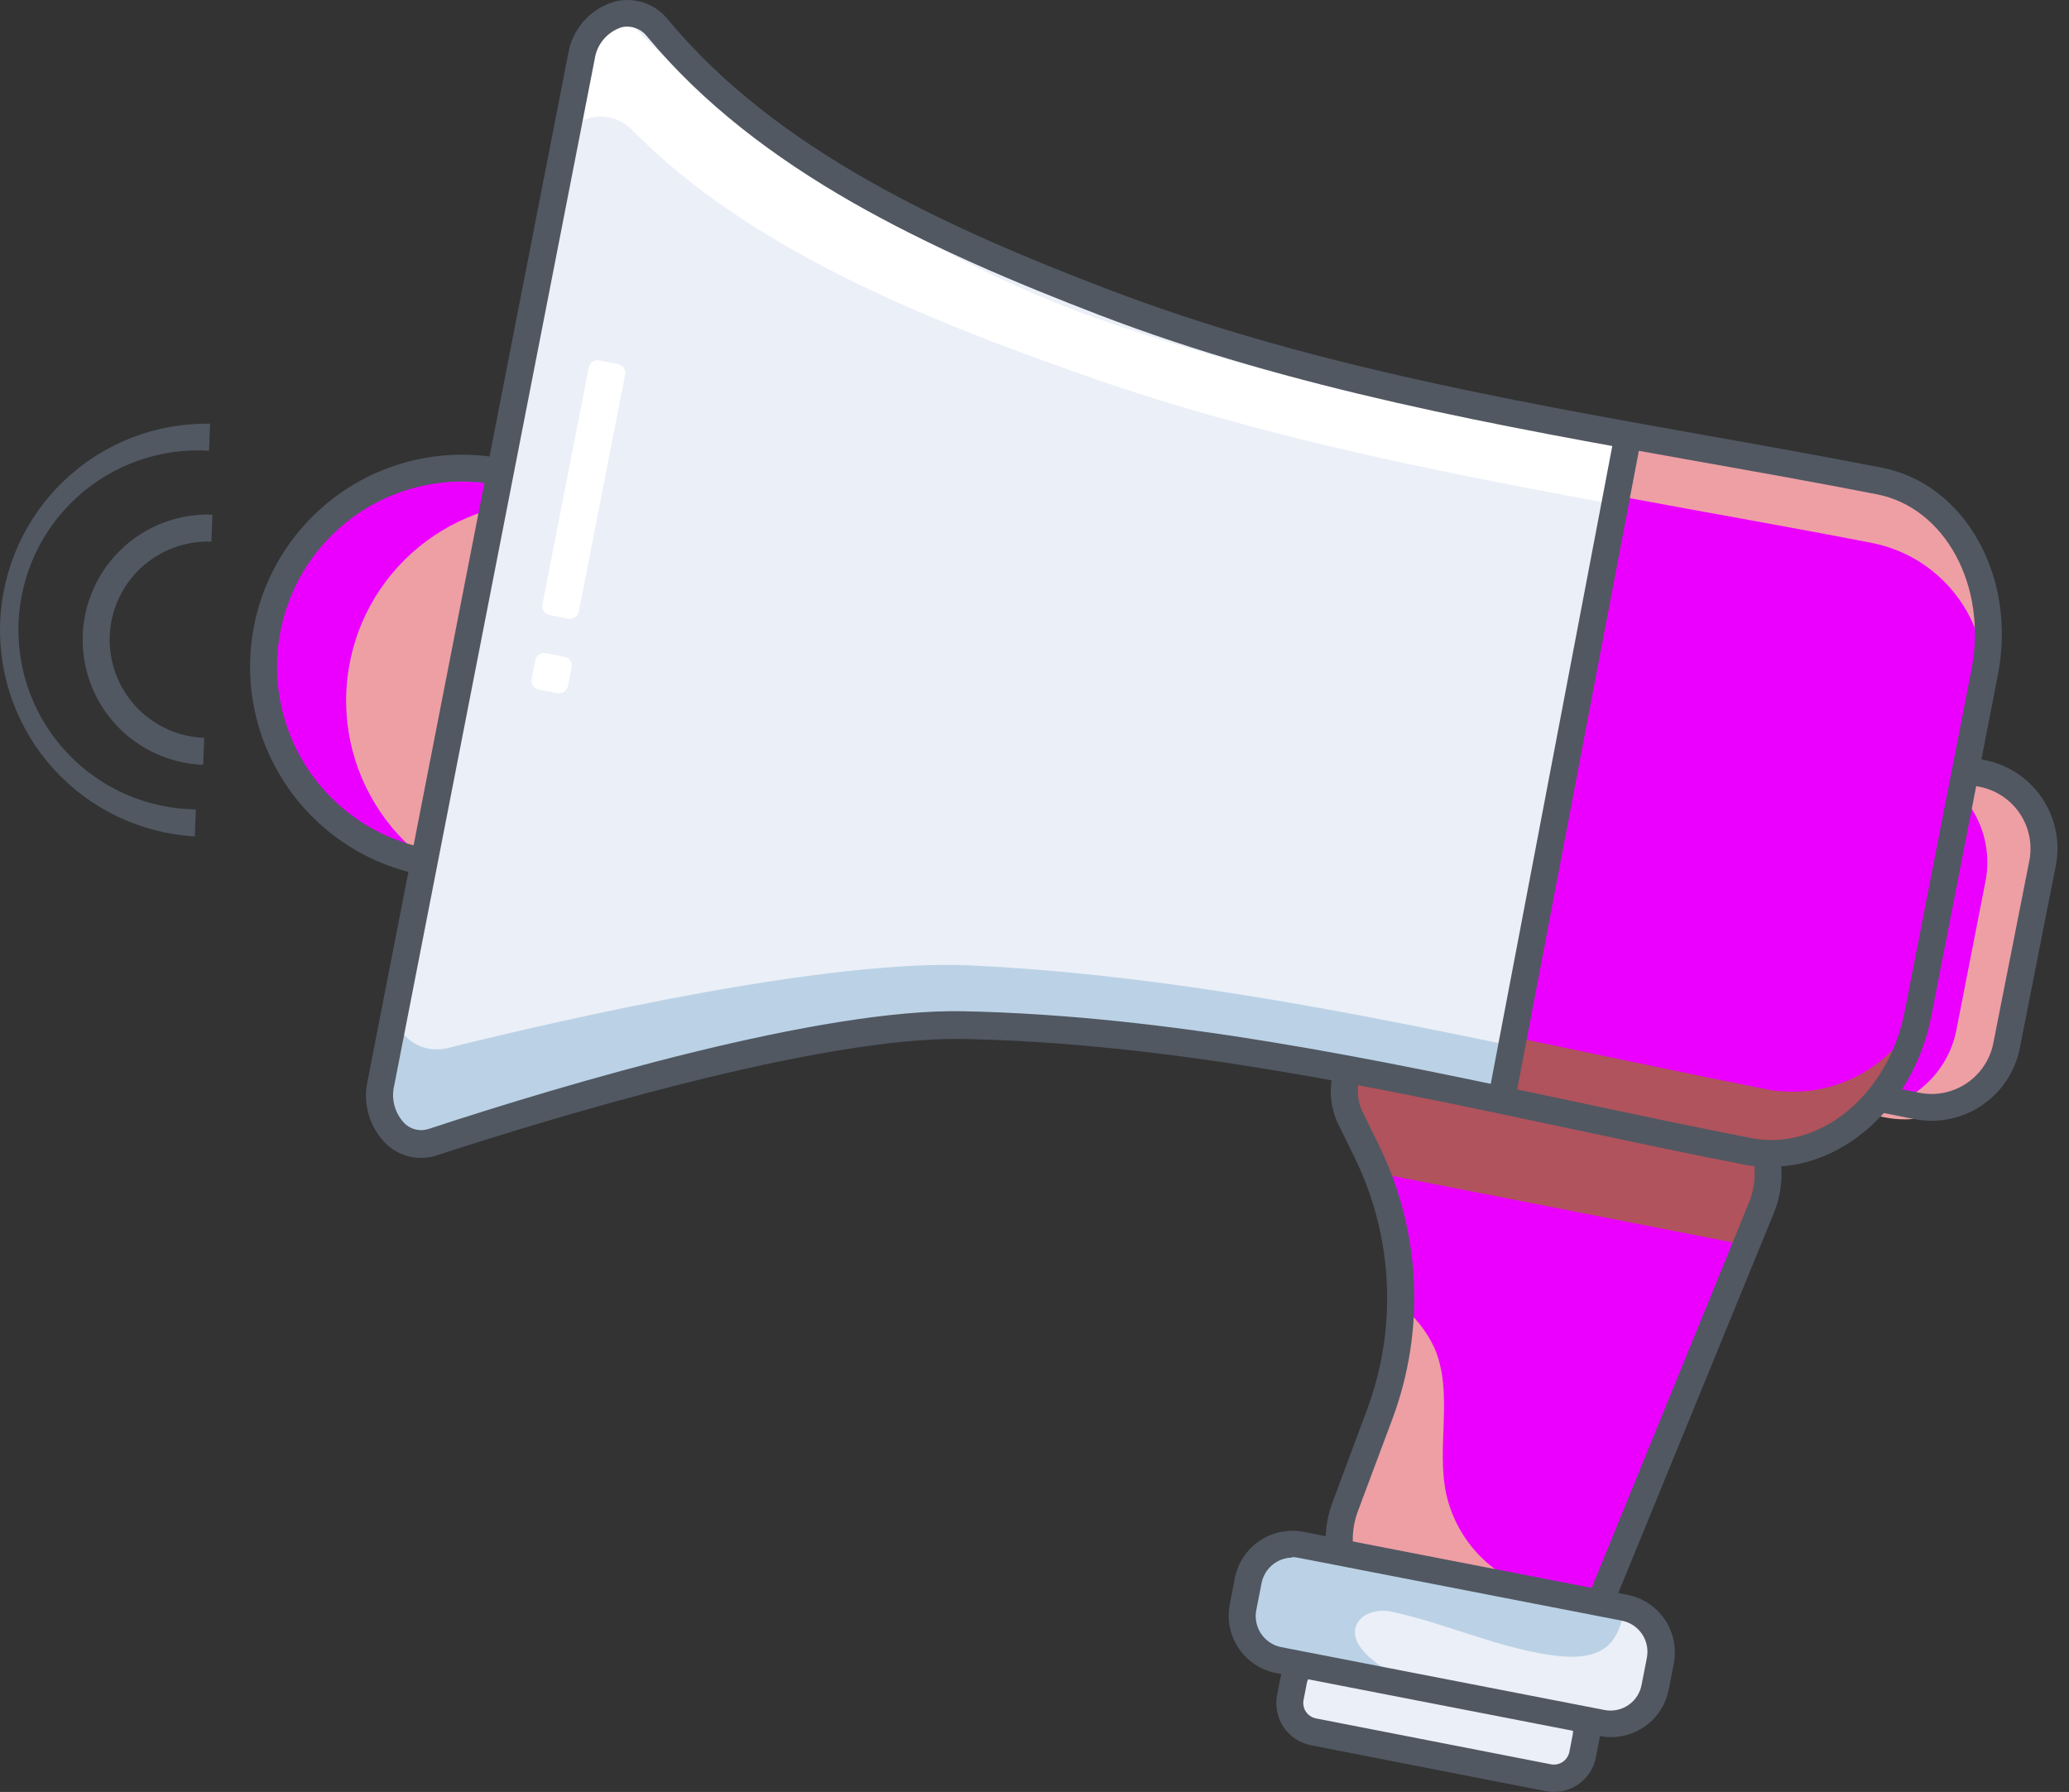 <svg width="97" height="84" viewBox="0 0 97 84" fill="none" xmlns="http://www.w3.org/2000/svg">
<rect x="0" y="0" width="97" height="84" fill="#333333" stroke="none"/>
<path d="M62.26 77.693L73.273 79.846C74.016 79.991 74.501 80.712 74.356 81.455L74.198 82.259C74.053 83.002 73.333 83.487 72.589 83.342L61.576 81.189C60.833 81.044 60.348 80.323 60.493 79.58L60.65 78.776C60.796 78.033 61.516 77.548 62.26 77.693Z" fill="#EBEFF7"/>
<path d="M72.855 84C73.319 83.999 73.769 83.837 74.128 83.541C74.486 83.246 74.731 82.835 74.821 82.379L74.977 81.578C75.078 81.056 74.968 80.516 74.671 80.076C74.374 79.635 73.916 79.33 73.395 79.227L62.38 77.075C61.859 76.974 61.319 77.084 60.878 77.381C60.438 77.677 60.133 78.136 60.029 78.657L59.873 79.459C59.773 79.981 59.883 80.52 60.179 80.961C60.476 81.401 60.935 81.707 61.456 81.81L72.471 83.962C72.597 83.987 72.726 84 72.855 84ZM61.996 78.303C62.042 78.298 62.089 78.298 62.135 78.303L73.15 80.455C73.342 80.493 73.511 80.605 73.62 80.767C73.729 80.93 73.769 81.128 73.732 81.32L73.576 82.122C73.537 82.313 73.425 82.482 73.263 82.591C73.101 82.7 72.903 82.74 72.711 82.704L61.696 80.552C61.505 80.514 61.336 80.402 61.226 80.24C61.117 80.078 61.077 79.879 61.114 79.687L61.27 78.885C61.304 78.718 61.395 78.567 61.527 78.459C61.66 78.35 61.825 78.291 61.996 78.29V78.303Z" fill="#515862"/>
<path d="M20.199 40.169C15.153 39.182 11.862 34.292 12.848 29.246C13.835 24.2 18.725 20.909 23.771 21.895C28.817 22.881 32.108 27.772 31.122 32.818C30.135 37.864 25.245 41.155 20.199 40.169Z" fill="#EB00FF"/>
<path d="M23.753 41.977C18.707 40.991 15.416 36.101 16.402 31.055C17.388 26.008 22.279 22.717 27.325 23.704C32.371 24.69 35.662 29.58 34.675 34.626C33.689 39.672 28.799 42.964 23.753 41.977Z" fill="#EE9FA4"/>
<path d="M70.179 77.847L66.233 77.075C65.604 76.952 65.01 76.694 64.49 76.319C63.971 75.943 63.54 75.459 63.227 74.9C62.915 74.341 62.727 73.72 62.679 73.081C62.63 72.442 62.721 71.8 62.946 71.2L64.583 66.824C65.323 64.839 65.651 62.724 65.545 60.607C65.439 58.491 64.902 56.419 63.967 54.518L63.203 52.961C62.969 52.484 62.873 51.952 62.925 51.424C62.977 50.896 63.176 50.393 63.499 49.971C63.822 49.55 64.256 49.227 64.753 49.04C65.249 48.852 65.788 48.807 66.309 48.909L79.391 51.463C79.998 51.581 80.571 51.833 81.069 52.199C81.567 52.566 81.977 53.038 82.271 53.582C82.564 54.126 82.734 54.728 82.767 55.345C82.801 55.962 82.697 56.579 82.464 57.151L75.112 75.184C74.726 76.131 74.023 76.915 73.123 77.4C72.223 77.886 71.182 78.044 70.179 77.847Z" fill="#EB00FF"/>
<path d="M66.339 76.539L70.297 77.307C71.3 77.504 72.34 77.346 73.24 76.86C74.139 76.374 74.841 75.591 75.226 74.644L75.298 74.467C74.28 74.778 73.197 74.809 72.162 74.555C71.092 74.273 70.119 73.703 69.35 72.906C68.581 72.109 68.046 71.116 67.803 70.035C67.322 67.778 68.162 65.305 67.25 63.186C66.883 62.4 66.337 61.71 65.655 61.173C65.626 62.927 65.296 64.662 64.68 66.305L63.038 70.677C62.817 71.277 62.729 71.918 62.779 72.556C62.83 73.194 63.019 73.813 63.333 74.371C63.647 74.928 64.079 75.411 64.597 75.785C65.116 76.16 65.71 76.417 66.339 76.539Z" fill="#EE9FA4"/>
<path d="M64.22 54.915L81.763 58.346C82.152 56.155 83.494 54.168 81.206 53.703L63.904 50.302C61.781 49.905 63.672 52.944 64.22 54.915Z" fill="#B0535C"/>
<path d="M90.615 35.521L92.71 35.93C94.655 36.31 95.923 38.195 95.543 40.139L93.872 48.688C93.492 50.632 91.608 51.9 89.663 51.52L87.567 51.11C85.623 50.73 84.355 48.846 84.735 46.902L86.406 38.353C86.786 36.409 88.67 35.141 90.615 35.521Z" fill="#EB00FF"/>
<path d="M87.076 52.053C87.334 52.151 87.6 52.227 87.87 52.281L88.406 52.387C89.617 52.62 90.871 52.364 91.895 51.675C92.918 50.987 93.627 49.921 93.867 48.711L95.656 40.878C96.15 38.384 94.073 36.755 91.558 36.274L91.022 36.169C90.751 36.117 90.476 36.09 90.199 36.089C91.216 36.481 92.063 37.218 92.591 38.172C93.118 39.126 93.294 40.235 93.086 41.305L91.719 48.293C91.506 49.364 90.925 50.325 90.077 51.012C89.229 51.699 88.168 52.067 87.076 52.053Z" fill="#EE9FA4"/>
<path d="M71.141 78.024C72.138 78.016 73.11 77.714 73.936 77.155C74.762 76.597 75.405 75.807 75.783 74.885L83.165 56.856C83.433 56.197 83.553 55.487 83.514 54.776C83.476 54.066 83.281 53.372 82.943 52.746C82.605 52.12 82.132 51.576 81.559 51.155C80.986 50.733 80.326 50.443 79.628 50.306L66.546 47.753C65.908 47.627 65.249 47.682 64.641 47.911C64.034 48.14 63.502 48.535 63.107 49.05C62.712 49.566 62.469 50.181 62.406 50.828C62.342 51.474 62.46 52.125 62.747 52.708L63.511 54.265C64.404 56.092 64.916 58.082 65.016 60.114C65.115 62.145 64.8 64.175 64.089 66.081L62.46 70.458C62.207 71.144 62.106 71.877 62.163 72.606C62.22 73.335 62.434 74.043 62.791 74.682C63.148 75.32 63.639 75.874 64.23 76.304C64.822 76.735 65.499 77.032 66.216 77.176L70.162 77.948C70.485 78.005 70.813 78.031 71.141 78.024ZM65.866 48.935C66.015 48.935 66.163 48.949 66.309 48.977L79.392 51.53C79.906 51.631 80.393 51.844 80.815 52.155C81.238 52.466 81.586 52.867 81.835 53.328C82.085 53.79 82.229 54.301 82.257 54.825C82.285 55.349 82.198 55.872 82 56.358L74.64 74.386C74.306 75.194 73.704 75.861 72.935 76.276C72.166 76.692 71.278 76.829 70.42 76.665L66.474 75.893C65.938 75.786 65.432 75.564 64.989 75.244C64.547 74.923 64.179 74.51 63.911 74.035C63.642 73.559 63.48 73.03 63.434 72.486C63.388 71.941 63.461 71.394 63.646 70.88L65.284 66.503C66.052 64.438 66.393 62.238 66.285 60.037C66.177 57.836 65.622 55.679 64.655 53.699L63.891 52.142C63.723 51.805 63.644 51.43 63.661 51.054C63.679 50.677 63.791 50.311 63.989 49.991C64.186 49.67 64.462 49.404 64.791 49.22C65.119 49.035 65.489 48.937 65.866 48.935Z" fill="#515862"/>
<path d="M90.554 52.539C91.532 52.538 92.48 52.198 93.235 51.576C93.99 50.954 94.506 50.089 94.694 49.129L96.382 40.579C96.488 40.035 96.486 39.475 96.376 38.932C96.266 38.389 96.05 37.873 95.74 37.413C95.431 36.953 95.034 36.559 94.572 36.253C94.11 35.947 93.592 35.735 93.048 35.629L90.938 35.206C90.394 35.1 89.835 35.102 89.291 35.212C88.748 35.323 88.232 35.539 87.772 35.848C87.313 36.158 86.918 36.555 86.612 37.017C86.306 37.479 86.094 37.996 85.988 38.541L84.3 47.086C84.194 47.63 84.196 48.19 84.306 48.733C84.416 49.276 84.632 49.792 84.941 50.252C85.251 50.712 85.648 51.106 86.11 51.412C86.572 51.718 87.09 51.93 87.634 52.036L89.744 52.459C90.01 52.511 90.282 52.538 90.554 52.539ZM90.132 36.405C90.322 36.405 90.511 36.423 90.697 36.46L92.808 36.882C93.576 37.032 94.254 37.481 94.692 38.131C95.129 38.781 95.291 39.578 95.141 40.347L93.453 48.892C93.303 49.661 92.854 50.339 92.204 50.777C91.554 51.215 90.757 51.376 89.988 51.226L87.878 50.804C87.109 50.654 86.432 50.205 85.994 49.555C85.556 48.905 85.395 48.108 85.545 47.34L87.245 38.806C87.374 38.133 87.731 37.526 88.258 37.088C88.785 36.65 89.447 36.409 90.132 36.405Z" fill="#515862"/>
<path d="M21.668 41.199C23.553 41.199 25.399 40.662 26.99 39.653C28.582 38.643 29.854 37.203 30.658 35.498C31.462 33.793 31.765 31.895 31.531 30.025C31.298 28.155 30.538 26.39 29.339 24.935C28.141 23.48 26.554 22.396 24.763 21.809C22.972 21.221 21.051 21.155 19.224 21.618C17.397 22.081 15.739 23.053 14.444 24.422C13.148 25.79 12.268 27.499 11.907 29.349C11.627 30.789 11.669 32.273 12.03 33.696C12.391 35.118 13.062 36.442 13.994 37.575C14.927 38.707 16.099 39.62 17.425 40.246C18.752 40.873 20.201 41.198 21.668 41.199ZM21.647 22.571C23.436 22.567 25.183 23.116 26.648 24.142C28.114 25.169 29.226 26.623 29.833 28.306C30.441 29.988 30.513 31.818 30.041 33.544C29.569 35.269 28.575 36.807 27.195 37.946C25.816 39.085 24.118 39.77 22.334 39.907C20.55 40.045 18.767 39.627 17.23 38.713C15.692 37.798 14.475 36.431 13.744 34.797C13.013 33.164 12.805 31.345 13.148 29.59C13.534 27.617 14.591 25.839 16.141 24.559C17.691 23.279 19.637 22.577 21.647 22.571Z" fill="#515862"/>
<path d="M9.527 35.852L9.573 34.586C8.354 34.541 7.202 34.014 6.372 33.12C5.541 32.226 5.099 31.039 5.144 29.82C5.189 28.6 5.716 27.448 6.61 26.618C7.504 25.787 8.691 25.346 9.911 25.39L9.957 24.124C9.187 24.096 8.419 24.22 7.697 24.488C6.975 24.757 6.312 25.165 5.748 25.69C5.183 26.214 4.728 26.845 4.407 27.546C4.086 28.246 3.906 29.003 3.878 29.773C3.85 30.543 3.974 31.311 4.242 32.033C4.511 32.756 4.919 33.418 5.443 33.983C5.968 34.547 6.599 35.003 7.299 35.324C8 35.644 8.757 35.824 9.527 35.852Z" fill="#515862"/>
<path d="M9.134 39.207L9.181 37.941C8.058 37.928 6.949 37.691 5.919 37.243C4.889 36.794 3.959 36.145 3.185 35.331C2.41 34.518 1.806 33.559 1.408 32.508C1.01 31.458 0.826 30.339 0.868 29.216C0.909 28.094 1.175 26.991 1.649 25.973C2.123 24.955 2.797 24.043 3.629 23.289C4.462 22.535 5.437 21.956 6.497 21.584C7.557 21.213 8.68 21.058 9.801 21.128L9.848 19.862C7.313 19.818 4.863 20.77 3.023 22.514C1.183 24.257 0.1 26.652 0.007 29.185C-0.087 31.718 0.817 34.186 2.524 36.06C4.23 37.934 6.604 39.064 9.134 39.207Z" fill="#515862"/>
<path d="M17.689 50.015C17.351 51.749 18.663 53.201 20.149 52.733C25.956 50.893 38.249 47.285 44.964 47.437C57.48 47.724 69.592 50.998 81.78 53.379C85.325 54.071 88.866 51.23 89.71 47.086L91.233 39.228L92.769 31.354C93.58 27.209 91.347 23.234 87.807 22.542C75.619 20.157 63.161 18.638 51.458 14.19C44.318 11.476 35.916 7.91 30.488 1.479C29.345 0.128 27.294 0.871 26.918 2.796L17.689 50.015Z" fill="#EBEFF7"/>
<path d="M18.453 46.728L17.929 49.416C17.638 50.901 18.562 53.872 20.039 53.505C25.762 52.083 38.317 47.631 44.997 47.943C57.455 48.534 69.592 51.682 81.784 54.066C83.493 54.391 85.26 54.027 86.702 53.054C88.143 52.081 89.141 50.578 89.478 48.871L90.001 46.183C89.664 47.889 88.666 49.393 87.225 50.366C85.784 51.339 84.016 51.703 82.308 51.378C70.116 48.998 57.978 45.85 45.521 45.255C38.84 44.942 26.711 47.707 20.985 49.129C20.647 49.215 20.293 49.213 19.956 49.126C19.619 49.038 19.309 48.866 19.057 48.626C18.804 48.386 18.616 48.087 18.51 47.755C18.405 47.423 18.385 47.069 18.453 46.728Z" fill="#BBD2E6"/>
<path d="M26.652 4.442L26.129 7.13C26.203 6.76 26.377 6.417 26.632 6.139C26.887 5.861 27.213 5.658 27.575 5.552C27.937 5.446 28.322 5.441 28.686 5.537C29.051 5.634 29.382 5.829 29.644 6.1C35.219 11.776 43.681 15.072 50.855 17.6C62.616 21.736 75.045 23.39 87.237 25.77C88.942 26.112 90.442 27.114 91.411 28.557C92.381 30.001 92.74 31.769 92.411 33.476L92.938 30.788C93.267 29.081 92.908 27.313 91.939 25.869C90.97 24.425 89.469 23.424 87.764 23.082C75.572 20.702 63.123 19.047 51.378 14.908C44.204 12.375 35.342 6.974 29.746 1.298C28.577 0.103 26.973 2.796 26.652 4.442Z" fill="white"/>
<path d="M28.097 16.893L28.975 17.065C29.204 17.11 29.353 17.331 29.308 17.56L27.137 28.668C27.092 28.897 26.87 29.046 26.642 29.002L25.764 28.83C25.535 28.785 25.386 28.564 25.43 28.335L27.602 17.227C27.646 16.998 27.868 16.849 28.097 16.893Z" fill="white"/>
<path d="M25.587 30.619L26.464 30.789C26.692 30.833 26.842 31.054 26.797 31.283L26.627 32.16C26.583 32.388 26.362 32.537 26.134 32.493L25.257 32.323C25.028 32.279 24.879 32.058 24.924 31.829L25.093 30.953C25.138 30.724 25.359 30.575 25.587 30.619Z" fill="white"/>
<path d="M86.182 22.078C86.714 22.175 87.241 22.276 87.773 22.381C90.921 23.014 93.006 26.344 92.808 30.092L92.837 30.454L91.993 34.675L91.06 39.557L90.107 44.432L89.208 49.036H89.102C88.047 52.024 85.608 54.1 82.975 54.319C82.498 54.356 82.018 54.33 81.548 54.244C81.016 54.138 80.489 54.037 79.957 53.927C76.809 53.286 73.652 52.602 70.5 51.939L76.674 20.364C79.843 20.934 83.021 21.504 86.182 22.078Z" fill="#EB00FF"/>
<path d="M76.703 20.622L76.18 23.31C80.046 24.036 83.928 24.703 87.777 25.454C89.03 25.704 90.183 26.313 91.095 27.208C92.007 28.103 92.639 29.244 92.913 30.492L93.086 29.56L93.044 29.256C93.076 27.723 92.572 26.226 91.619 25.024C90.666 23.822 89.324 22.991 87.823 22.673H87.79L86.207 22.348L84.097 21.959L81.987 21.571L79.054 21.039C78.28 20.91 77.497 20.771 76.703 20.622Z" fill="#EE9FA4"/>
<path d="M71.285 48.681L70.761 51.365C74.091 52.049 77.425 52.767 80.759 53.442L81.894 53.67C82.336 53.746 82.784 53.777 83.232 53.763C83.42 53.757 83.607 53.741 83.793 53.716C84.979 53.572 86.103 53.109 87.046 52.376C87.989 51.643 88.716 50.668 89.149 49.555H89.25V49.479C89.058 49.42 88.87 49.346 88.689 49.26C87.999 49.948 87.165 50.474 86.246 50.8C85.328 51.125 84.349 51.242 83.38 51.142C83.194 51.142 83.008 51.096 82.823 51.062C78.986 50.306 75.138 49.479 71.285 48.681Z" fill="#B0535C"/>
<path d="M83.038 54.695C86.507 54.695 89.735 51.766 90.541 47.648L93.668 31.632C94.563 27.036 92.128 22.689 88.237 21.926C85.443 21.381 82.591 20.871 79.831 20.381C70.546 18.731 60.962 17.005 51.998 13.582C44.255 10.628 36.384 7.02 31.32 0.922C31.028 0.553 30.636 0.276 30.19 0.126C29.744 -0.024 29.264 -0.04 28.809 0.078C28.247 0.241 27.744 0.562 27.358 1.001C26.973 1.441 26.72 1.981 26.631 2.559L17.233 50.669C17.113 51.204 17.134 51.761 17.294 52.285C17.454 52.81 17.747 53.284 18.144 53.661C18.458 53.946 18.842 54.142 19.257 54.228C19.672 54.314 20.102 54.287 20.503 54.151C25.669 52.463 38.401 48.576 45.145 48.703C54.746 48.892 64.275 50.918 73.488 52.88C76.231 53.463 79.062 54.066 81.856 54.611C82.246 54.677 82.642 54.705 83.038 54.695ZM29.421 1.247C29.599 1.251 29.775 1.295 29.934 1.376C30.094 1.457 30.233 1.573 30.341 1.715C35.595 8.046 43.638 11.734 51.543 14.768C60.62 18.246 70.272 19.968 79.607 21.63C82.363 22.12 85.211 22.626 87.992 23.171C91.2 23.795 93.187 27.479 92.428 31.379L89.296 47.415C88.537 51.315 85.308 53.978 82.101 53.349C79.316 52.805 76.488 52.205 73.754 51.623C64.469 49.648 54.889 47.61 45.17 47.403C38.502 47.264 26.602 50.779 20.115 52.914C19.924 52.981 19.718 52.995 19.52 52.954C19.321 52.913 19.138 52.819 18.988 52.682C18.757 52.451 18.588 52.165 18.5 51.85C18.411 51.535 18.405 51.202 18.482 50.884L27.88 2.775C27.93 2.431 28.074 2.109 28.298 1.844C28.522 1.579 28.816 1.382 29.146 1.276C29.236 1.256 29.328 1.246 29.421 1.247Z" fill="#515862"/>
<path d="M76.905 20.759L75.662 20.522L69.856 50.984L71.1 51.221L76.905 20.759Z" fill="#515862"/>
<path d="M60.967 72.417L76.175 75.389C77.319 75.613 78.065 76.721 77.841 77.865L77.6 79.099C77.376 80.243 76.268 80.989 75.124 80.765L59.916 77.793C58.772 77.569 58.026 76.461 58.25 75.317L58.491 74.083C58.715 72.939 59.823 72.193 60.967 72.417Z" fill="#EBEFF7"/>
<path d="M58.595 75.024C58.458 75.736 58.609 76.473 59.013 77.075C59.418 77.676 60.044 78.093 60.755 78.235L67.259 79.501C67.022 79.375 66.778 79.269 66.545 79.151C65.727 78.729 62.92 77.374 63.638 76.091C63.937 75.555 64.667 75.429 65.263 75.555C67.731 76.087 70.031 77.163 72.568 77.564C73.618 77.729 74.863 77.779 75.551 76.969C75.838 76.588 76.027 76.141 76.1 75.669C75.994 75.633 75.885 75.605 75.775 75.585L61.798 72.855C61.086 72.721 60.35 72.874 59.75 73.28C59.15 73.686 58.735 74.313 58.595 75.024Z" fill="#BBD2E6"/>
<path d="M75.538 81.43C76.174 81.429 76.79 81.208 77.281 80.804C77.772 80.4 78.108 79.838 78.231 79.214L78.472 77.982C78.61 77.268 78.46 76.528 78.055 75.924C77.649 75.321 77.02 74.903 76.307 74.762L61.114 71.808C60.4 71.669 59.66 71.819 59.056 72.225C58.453 72.631 58.035 73.259 57.894 73.973L57.654 75.205C57.515 75.919 57.664 76.659 58.07 77.263C58.476 77.866 59.105 78.284 59.818 78.425L75.011 81.379C75.185 81.413 75.362 81.43 75.538 81.43ZM60.57 72.99C60.665 72.99 60.759 73 60.852 73.019L76.045 75.973C76.429 76.05 76.767 76.275 76.985 76.6C77.204 76.925 77.284 77.323 77.21 77.708L76.969 78.94C76.938 79.133 76.869 79.319 76.766 79.485C76.662 79.651 76.527 79.796 76.368 79.909C76.208 80.023 76.028 80.104 75.837 80.148C75.646 80.192 75.449 80.197 75.256 80.164L60.063 77.21C59.679 77.133 59.341 76.908 59.123 76.583C58.905 76.258 58.824 75.86 58.898 75.475L59.139 74.243C59.198 73.904 59.373 73.596 59.634 73.372C59.895 73.148 60.226 73.022 60.57 73.015V72.99Z" fill="#515862"/>
</svg>
